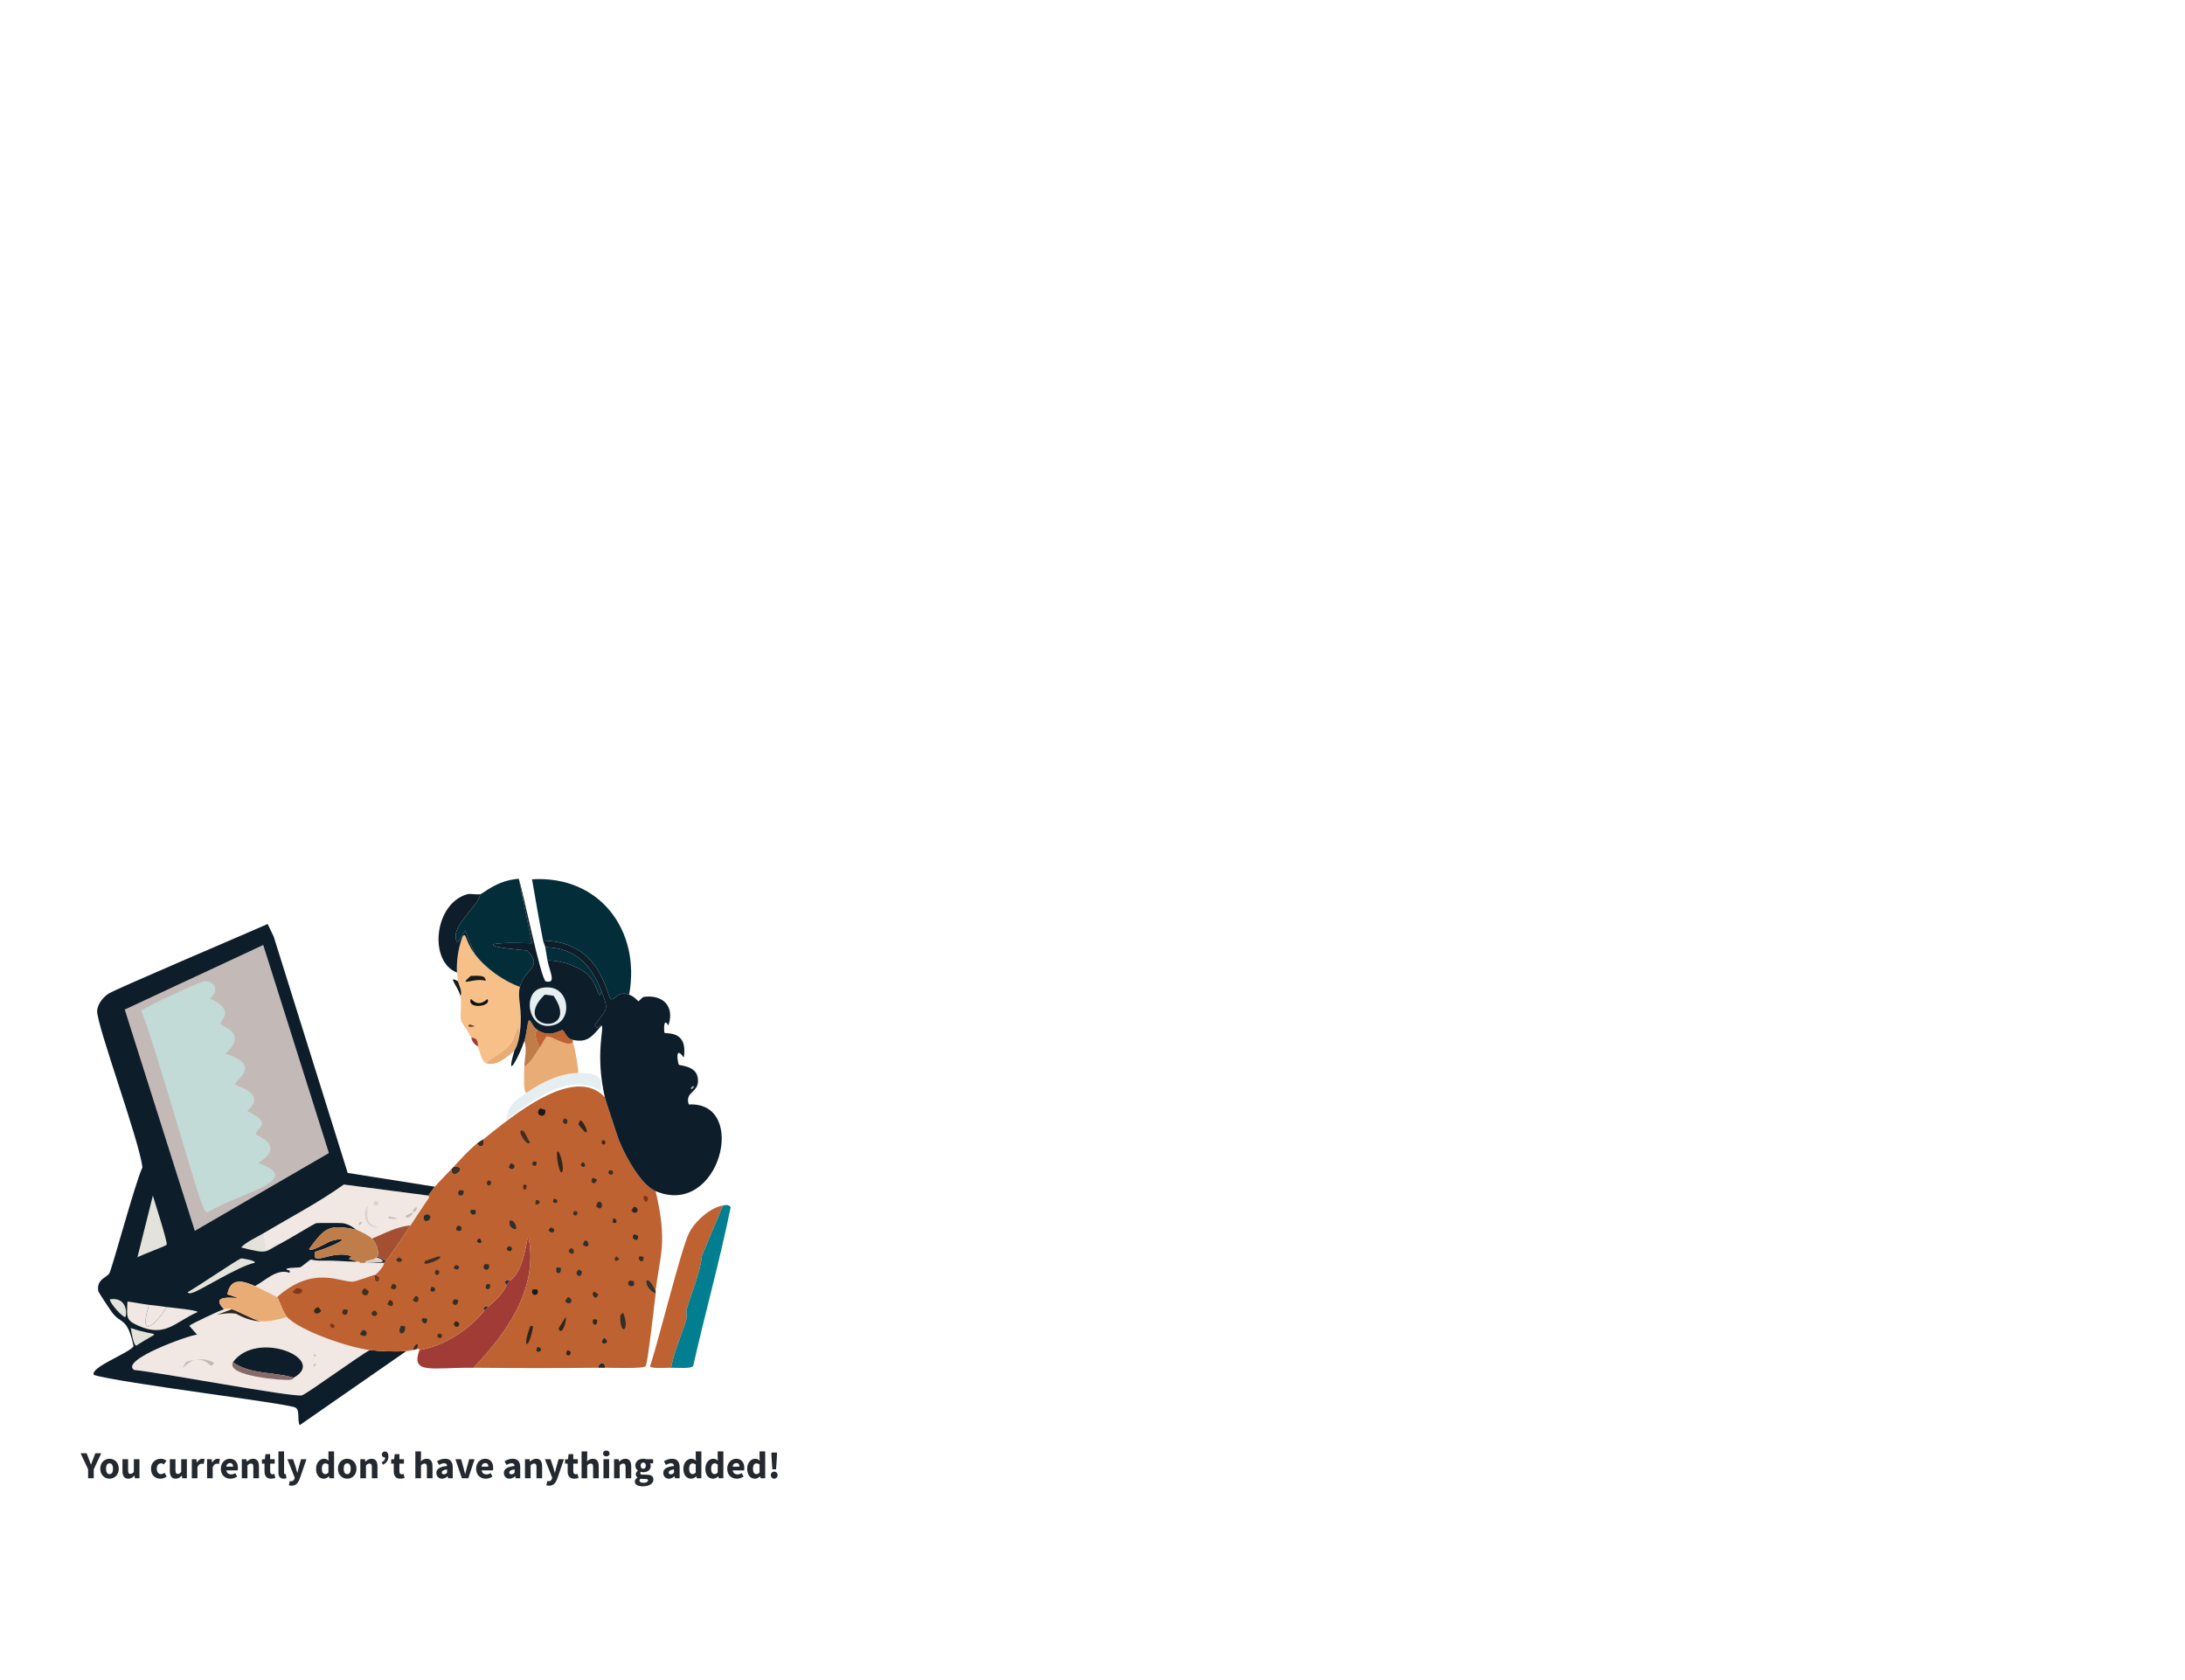<?xml version="1.0" encoding="UTF-8"?>
<svg id="Layer_1" data-name="Layer 1" xmlns="http://www.w3.org/2000/svg" viewBox="0 0 1094.644 841.636">
  <defs>
    <style>
      .cls-1 {
        fill: #3a3132;
      }

      .cls-1, .cls-2, .cls-3, .cls-4, .cls-5, .cls-6, .cls-7, .cls-8, .cls-9, .cls-10, .cls-11, .cls-12, .cls-13, .cls-14, .cls-15, .cls-16, .cls-17, .cls-18, .cls-19, .cls-20, .cls-21, .cls-22, .cls-23, .cls-24, .cls-25, .cls-26, .cls-27, .cls-28, .cls-29, .cls-30, .cls-31, .cls-32, .cls-33 {
        stroke-width: 0px;
      }

      .cls-2 {
        fill: #c2dbd7;
      }

      .cls-3 {
        fill: #393425;
      }

      .cls-4 {
        fill: #2c1d20;
      }

      .cls-5 {
        fill: #0d1d29;
      }

      .cls-6 {
        fill: #2c302f;
      }

      .cls-7 {
        fill: #403021;
      }

      .cls-8 {
        fill: #bf7d49;
      }

      .cls-9 {
        fill: #2a2f25;
      }

      .cls-10 {
        fill: #f1e8e4;
      }

      .cls-11 {
        fill: #e4e3db;
      }

      .cls-12 {
        fill: #be6231;
      }

      .cls-13 {
        fill: #866a6a;
      }

      .cls-14 {
        fill: #9bb4bc;
      }

      .cls-15 {
        fill: #017e90;
      }

      .cls-16 {
        fill: #f6c088;
      }

      .cls-17 {
        fill: #151b19;
      }

      .cls-18 {
        fill: #452615;
      }

      .cls-19 {
        fill: #683e17;
      }

      .cls-20 {
        fill: #252c37;
      }

      .cls-21 {
        fill: #24292f;
      }

      .cls-22 {
        fill: #322f29;
      }

      .cls-23 {
        fill: #a03b35;
      }

      .cls-24 {
        fill: #a54f32;
      }

      .cls-25 {
        fill: #12110c;
      }

      .cls-26 {
        fill: #7e3519;
      }

      .cls-27 {
        fill: #2f261c;
      }

      .cls-28 {
        fill: #1f302c;
      }

      .cls-29 {
        fill: #c3bab8;
      }

      .cls-30 {
        fill: #dbd2ce;
      }

      .cls-31 {
        fill: #e5eef0;
      }

      .cls-32 {
        fill: #eaac75;
      }

      .cls-33 {
        fill: #022d39;
      }
    </style>
  </defs>
  <g>
    <path class="cls-31" d="M289.754,537.505c7.353-.059,12.599.455,11.336,8.847-16.271-9.593-34.809,5.011-47.555,14.93,1.247-8.4,4.329-9.64,10.23-13.824,7.332-5.199,16.818-9.879,25.989-9.953Z"/>
    <g>
      <path class="cls-10" d="M178.608,632.062c.867.016,1.696-.241,1.659.553h12.165c-.223.303.486,1.357-4.424,6.083-.167-.026-.381-.011-.553,0-.563.038-9.13,3.272-10.783,3.318-6.778.19-19.852-8.268-37.878,7.742-.452-.421-9.777-4.958-11.059-5.53,5.381-2.841,10.963-8.986,17.418-6.636v-1.106c-5.685-1.49,4.705-1.465,5.253-1.659-.787,3.252,9.504.689,11.059-3.318,6.185-.178,10.996.44,17.142.553Z"/>
      <path class="cls-1" d="M193.538,631.509c-.648.872-1.06,1.043-1.106,1.106h-12.165c.909-.069,1.864.103,2.765,0,4.773-.547,13.227.237,5.53-2.765.19-.205.537-.517.553-.553q2.212,1.106,4.424,2.212Z"/>
      <path class="cls-11" d="M141.006,622.661c-8.92,4.519-5.975,5.814-20.183,2.212,2.719-2.899,7.704-5.023,11.336-7.189q.691,4.147,1.382,8.294c2.59-1.65,6.316-4.646,7.465-3.318Z"/>
      <path class="cls-10" d="M161.466,631.509c-1.556,4.006-11.847,6.569-11.059,3.318.642-.227,4.926-3.805,5.253-3.871.286-.057,2.179.657,5.806.553Z"/>
      <g>
        <path class="cls-10" d="M116.123,655.839c-13.793,5.262-5.235,1.128,1.935,2.212.65.098,5.616,3.566,12.442,3.871,4.586.205,8.944-.87,13.271-2.212,6.72,7.118,31.333,15.402,41.472,16.589-4.856,2.514-32.002,22.28-34.007,22.672-5.147,1.004-71.471-11.585-84.051-12.718-7.314-4.905,27.438-17.442,31.519-17.695q-1.935-2.212-3.871-4.424c.552-.791,15.787-7.962,17.418-8.294,1.826-.372,2.019-.369,3.871,0Z"/>
        <g>
          <g>
            <path class="cls-5" d="M147.089,690.123c-10.024-3.038-21.559-1.474-30.413-7.742,12.041-16.51,47.7-1.557,30.413,7.742Z"/>
            <path class="cls-13" d="M147.089,690.123c-.151.081.084.871-1.935,1.106-2.741.319-32.12-1.683-28.478-8.847,8.854,6.267,20.389,4.704,30.413,7.742Z"/>
          </g>
          <path class="cls-27" d="M130.5,661.922c-6.825-.305-11.791-3.772-12.442-3.871-7.17-1.084-15.729,3.05-1.935-2.212,2.246.448,10.148,4.903,14.377,6.083Z"/>
          <g>
            <g>
              <path class="cls-29" d="M97.322,681.275c3.528-.678,6.731-.424,9.953,1.382-2.17,4.366-2.146-2.654-9.953-1.382Z"/>
              <path class="cls-29" d="M97.322,681.275c-3.041.495-8.302,7.453-4.147,1.106,1.749-1.026,2.843-.855,4.147-1.106Z"/>
            </g>
            <path class="cls-29" d="M157.872,682.934c.913.092-.504,2.236-.829,1.382-.214-.561.744-1.391.829-1.382Z"/>
            <path class="cls-29" d="M157.319,678.511h.553l.277.277v.553l-.277.277-.277-.277-.277-.277-.277-.277.277-.277Z"/>
          </g>
        </g>
      </g>
      <g>
        <path class="cls-10" d="M214.551,598.884c-.201.284.582.789.553.829-3.246,4.621-6.25,9.411-9.4,14.101-6.915.589-13.046,4.044-19.354,6.636-1.677-1.744-5.423-3.361-7.742-4.424-.656-.3-3.184-2.777-6.912-3.318-.843-.122-12.624-.147-13.271,0-.978.222-14.404,8.426-17.418,9.953-1.149-1.328-4.875,1.668-7.465,3.318q-.691-4.147-1.382-8.294c13.418-8.001,27.35-15.222,40.09-24.331q21.151,2.765,42.302,5.53Z"/>
        <g>
          <path class="cls-30" d="M184.414,603.86c-.955,5.714-.928,9.77,5.53,11.059-6.574.796-8.919-6.406-5.53-11.059Z"/>
          <path class="cls-30" d="M187.732,601.649c3.547.041,1.444,3.776-.829,1.382q.415-.691.829-1.382Z"/>
          <path class="cls-29" d="M206.809,607.178c-.121.141.388,1.339-2.488,2.765-3.059-.849.488-1.282,2.488-2.765Z"/>
          <path class="cls-29" d="M194.92,609.39l4.147.829c-.009.602-6.205.485-4.147-.829Z"/>
          <path class="cls-29" d="M206.809,607.178c.11-.128-.313-.98,1.935-2.765.376,2.816-1.782,2.651-1.935,2.765Z"/>
          <path class="cls-29" d="M180.543,612.155c.353-.105.751-.018.829.277-2.129,2.711-2.039.084-.829-.277Z"/>
        </g>
      </g>
      <path class="cls-30" d="M183.032,632.615c-.563-1.64,3.797-.896,5.53-2.765,7.698,3.002-.757,2.218-5.53,2.765Z"/>
      <g>
        <path class="cls-5" d="M217.868,594.46c-1.049,1.403-2.334,3.033-3.318,4.424q-21.151-2.765-42.302-5.53c-12.74,9.108-26.672,16.329-40.09,24.331-3.632,2.166-8.617,4.29-11.336,7.189,14.208,3.602,11.263,2.307,20.183-2.212,3.014-1.527,16.44-9.731,17.418-9.953.647-.147,12.428-.122,13.271,0,3.728.54,6.256,3.017,6.912,3.318-14.002-3.074-15.908-.973-23.777,9.677,1.268,1.691,9.309-3.62,11.336-4.147,11.209-2.914,2.783,2.102-8.294,5.53-2.095,7.995,8.679-1.406,18.248,2.212-2.909,2.586.288.886,2.488,2.765-6.146-.114-10.957-.731-17.142-.553-3.627.104-5.52-.61-5.806-.553-.327.065-4.611,3.644-5.253,3.871-.549.194-10.938.169-5.253,1.659v1.106c-6.455-2.35-12.037,3.794-17.418,6.636-5.947-2.654-12.303-4.495-13.824,4.147,15.618,4.912-11.91-2.933-1.659,7.465-1.631.332-16.866,7.504-17.418,8.294q1.935,2.212,3.871,4.424c-4.081.253-38.833,12.79-31.519,17.695,12.579,1.133,78.904,13.722,84.051,12.718,2.006-.391,29.151-20.158,34.007-22.672,5.672.664,12.532.816,18.248.553q-26.681,18.524-53.361,37.049c-1.359-2.731.291-7.653-2.212-8.847-4.613-2.201-87.966-12.287-100.916-16.312-1.902-3.932,17.562-10.787,19.907-14.377-3.166-14.595-5.956-10.869-10.506-16.589-.839-1.054-7.086-10.408-7.189-11.059-.934-5.93,4.17-6.618,5.53-8.847,1.448-2.374,12.727-44.648,16.589-53.085-1.291-12.863-23.216-72.044-22.672-78.521.289-3.435,3.024-6.788,5.806-8.571,3.659-2.345,67.753-29.573,79.627-34.837q1.521,3.18,3.041,6.359,18.524,59.167,37.049,118.335,21.842,3.456,43.684,6.912Z"/>
        <g>
          <path class="cls-11" d="M76.586,598.884c.878,3.07,7.489,23.466,6.912,24.607-.36.713-12.926,5.218-14.654,6.359q3.871-15.483,7.742-30.966Z"/>
          <g>
            <path class="cls-10" d="M74.65,653.627c-5.313,17.289,2.868,10.813,8.847,1.106,1.489.209,15.525,1.519,15.483,2.488-11.49,5.214-16.242,12.85-29.584,6.912-6.344-2.823-5.922-4.064-5.53-12.165,3.591.425,7.202,1.235,10.783,1.659Z"/>
            <path class="cls-11" d="M120.823,630.403c.707-.112,8.057,1.179,6.636,2.212-8.08,1.667-27.088,13.89-30.966,14.93-.807.216-1.934.691-2.488-.277,3.797-1.929,25.254-16.619,26.819-16.865Z"/>
            <path class="cls-10" d="M83.498,654.733c-5.979,9.707-14.16,16.183-8.847-1.106,2.954.35,5.902.692,8.847,1.106Z"/>
            <path class="cls-11" d="M65.526,665.24c14.488,5.035,15.615.306,2.765,8.847-1.547-.218-2.505-7.186-2.765-8.847Z"/>
            <path class="cls-11" d="M55.02,650.862c9.386-1.405,8.417,8.54,7.742,8.847-1.013.461-7.633-6.557-7.742-8.847Z"/>
            <g>
              <path class="cls-29" d="M131.882,473.361q16.451,52.117,32.901,104.234-33.593,19.492-67.185,38.984-17.557-55.435-35.113-110.87,34.699-16.174,69.397-32.349Z"/>
              <path class="cls-2" d="M102.022,491.608c6.123-.624,7.768,5.308,3.041,8.571,13.315,5.809,5.142,10.856,5.53,12.718.324,1.558,14.169,4.445,2.212,14.93,19.542,5.894,4.005,13.599,4.977,15.483.46.891,16.341,4.001,6.083,13.271,13.869,6.552,3.789,8.638,4.424,11.612.222,1.039,15.316,5.301,1.106,14.377,23.934,8.79-9.157,14.695-25.16,24.607-1.28.372-2.03-1.526-2.488-2.488-3.158-6.629-24.2-82.125-30.966-98.428,3.597-2.696,29.526-14.479,31.243-14.654Z"/>
            </g>
          </g>
        </g>
      </g>
    </g>
    <g>
      <g>
        <path class="cls-12" d="M362.192,603.86q-5.253,12.58-10.506,25.16c-1.169,9.449-5.139,17.96-7.742,27.095-.302,1.059.303,3.376,0,4.424-2.364,8.174-6.287,16.409-7.742,24.607-4.331.006-10.441.523-10.506-.829,4.497-13.746,15.361-57.889,19.354-66.356,2.785-5.905,10.636-13.077,17.142-14.101Z"/>
        <path class="cls-15" d="M336.203,685.146c1.454-8.198,5.378-16.433,7.742-24.607.303-1.048-.302-3.365,0-4.424,2.603-9.135,6.572-17.646,7.742-27.095q5.253-12.58,10.506-25.16c1.271-.2,2.661-.695,3.871.829-5.418,26.712-12.8,53.026-18.801,79.627-1.385,1.374-6.671.823-11.059.829Z"/>
      </g>
      <path class="cls-24" d="M205.703,613.814c-4.184,6.228-7.621,11.577-12.165,17.695q-2.212-1.106-4.424-2.212c1.087-2.413-.884-6.891-2.765-8.847,6.308-2.591,12.439-6.047,19.354-6.636Z"/>
      <g>
        <path class="cls-23" d="M237.222,685.146c-21.094-.19-31.581,3.484-27.095-8.847,12.459-2.161,24.826-10.128,32.625-19.907q.829-.829,1.659-1.659c3.328-2.978,7.808-6.753,9.4-11.059l1.659-2.212c7.967-5.419,8.081-23.152,9.4-21.289,4.792,25.535-11.016,47.53-27.648,64.974Z"/>
        <g>
          <path class="cls-12" d="M303.025,549.67c.262,1.149,6.298,19.637,7.189,21.842,2.975,7.369,10.73,21.974,18.248,25.16,6.061,25.872,2.205,31.638,0,49.767-5.237-11.17-7.446-1.742,0,1.659-.572,4.626-3.951,34.706-4.977,36.219-.992,1.464-17.58.79-20.46.829.291-3.136-2.885-2.885-3.318,0-20.799.246-41.685.187-62.485,0,16.632-17.444,32.441-39.439,27.648-64.974-1.319-1.863-1.434,15.87-9.4,21.289-.328.223-1.661-.347-2.212.277-.71.804.588,1.841.553,1.935-1.593,4.307-6.072,8.082-9.4,11.059-.088.079-1.205-1.161-2.212.829-.027.054.769.559.553.829-7.799,9.778-20.166,17.746-32.625,19.907-.061.011.229-.745-1.106-.553,1.291-4.436-1.529-2.386-2.212.553-1.817.172-2.765.528-3.318.553-5.716.263-12.576.111-18.248-.553-10.139-1.187-34.753-9.471-41.472-16.589-1.916-2.029-4.139-9.173-4.977-9.953,18.026-16.009,31.1-7.551,37.878-7.742,1.653-.046,10.22-3.28,10.783-3.318.29,7.658,5.51.757.553,0,4.91-4.725,4.201-5.779,4.424-6.083.046-.063.458-.234,1.106-1.106,4.544-6.118,7.982-11.467,12.165-17.695,3.15-4.69,6.154-9.479,9.4-14.101.029-.041-.754-.545-.553-.829.984-1.391,2.269-3.02,3.318-4.424,1.224-1.638,6.28-6.613,8.294-8.847-.338,6.703,9.425-1.885,1.106-1.106,3.963-4.262,7.054-7.861,11.612-11.612,2.361,2.703,3.971.917,3.318-2.212,14.065-11.232,45.426-37.766,60.826-21.013Z"/>
          <g>
            <path class="cls-7" d="M328.462,646.439c-.066.54.067,1.119,0,1.659-7.446-3.401-5.237-12.829,0-1.659Z"/>
            <path class="cls-7" d="M226.163,585.612c.38-.422.761-.736,1.106-1.106,8.319-.779-1.444,7.809-1.106,1.106Z"/>
            <path class="cls-18" d="M238.881,572.894c1.73-1.423,3.074-2.017,3.318-2.212.653,3.129-.957,4.914-3.318,2.212Z"/>
            <path class="cls-27" d="M303.025,685.146c-1.106.015-2.212-.013-3.318,0,.432-2.885,3.609-3.136,3.318,0Z"/>
            <path class="cls-18" d="M209.021,675.746c-.901.129-1.329.47-2.212.553.683-2.939,3.502-4.989,2.212-.553Z"/>
            <path class="cls-27" d="M279.524,576.765c1.117-.039,3.806,10.409,1.659,10.506-1.087.049-3.108-10.455-1.659-10.506Z"/>
            <path class="cls-22" d="M312.149,657.498c3.806,9.314-1.765,12.263-1.382,1.382l1.382-1.382Z"/>
            <path class="cls-27" d="M265.7,664.134q.691.138,1.382.277c-2.011,11.928-5.882,11.786-1.382-.277Z"/>
            <path class="cls-7" d="M261.276,566.259c1.765-.288,3.084,4.76,4.147,5.806-.594,3.27-6.592-5.408-4.147-5.806Z"/>
            <path class="cls-27" d="M283.395,659.71c.702,2.018-2.043,10.077-3.594,5.806q1.797-2.903,3.594-5.806Z"/>
            <path class="cls-27" d="M290.583,561.282c2.046-.537,6.939,12.21-.829,1.935q.415-.968.829-1.935Z"/>
            <path class="cls-7" d="M219.804,629.297c4.29.597-10.422,6.475-6.636,2.212l6.636-2.212Z"/>
            <path class="cls-17" d="M270.677,555.199l2.488.829c.754,5.271-6.327,2.336-2.488-.829Z"/>
            <path class="cls-6" d="M255.194,611.602c2.88-1.826,5.861,7.888.277,2.488q-.138-1.244-.277-2.488Z"/>
            <path class="cls-26" d="M148.471,645.333c5.716-.097,1.919,4.708-1.935,1.935l1.935-1.935Z"/>
            <path class="cls-28" d="M213.721,608.284c5.218.742-2.017,6.68-1.382.829q.691-.415,1.382-.829Z"/>
            <path class="cls-6" d="M201.003,664.134q.968.138,1.935.277c.403,5.344-4.816,4.017-1.935-.277Z"/>
            <path class="cls-7" d="M182.755,645.333l1.935,1.382c-.234,4.584-5.881.912-1.935-1.382Z"/>
            <path class="cls-27" d="M159.531,654.733q.691.968,1.382,1.935c-2.516,3.291-5.893-.588-1.382-1.935Z"/>
            <path class="cls-22" d="M299.431,602.202c3.361-1.515,2.566,5.953-.829,1.935q.415-.968.829-1.935Z"/>
            <path class="cls-6" d="M315.467,641.462q.968.138,1.935.277c1.886,4.05-4.922,2.848-1.935-.277Z"/>
            <path class="cls-26" d="M187.455,638.697c.172-.011.386-.026.553,0,4.957.757-.263,7.658-.553,0Z"/>
            <path class="cls-6" d="M181.649,666.346c2.972-.596,2.799,5.038-1.382,1.935l1.382-1.935Z"/>
            <path class="cls-17" d="M266.806,645.886h2.212c2.104,3.087-3.639,4.263-2.212,0Z"/>
            <path class="cls-6" d="M284.501,649.756c3.744,1.08.774,5.093-1.382,1.935q.691-.968,1.382-1.935Z"/>
            <path class="cls-27" d="M317.679,604.413c3.744,1.08.774,5.093-1.382,1.935q.691-.968,1.382-1.935Z"/>
            <path class="cls-6" d="M243.028,633.168l1.935.277c.852,4.456-4.639,2.439-1.935-.277Z"/>
            <path class="cls-22" d="M227.545,650.862q.968.138,1.935.277c.522,4.108-4.58,2.584-1.935-.277Z"/>
            <path class="cls-7" d="M194.92,651.415c2.543-.939,3.049,5.014-.829,1.935q.415-.968.829-1.935Z"/>
            <path class="cls-6" d="M292.795,621.555c2.543-.939,3.049,5.014-.829,1.935l.829-1.935Z"/>
            <path class="cls-7" d="M172.249,655.839q.968.138,1.935.277c.522,4.108-4.58,2.584-1.935-.277Z"/>
            <path class="cls-6" d="M230.31,596.119q.968.138,1.935.277c.522,4.108-4.58,2.584-1.935-.277Z"/>
            <path class="cls-7" d="M208.191,649.203c2.56-.125,1.412,5.331-1.382,1.935q.691-.968,1.382-1.935Z"/>
            <path class="cls-28" d="M317.679,618.237q.968.415,1.935.829c.646,3.714-4.276,1.71-1.935-.829Z"/>
            <path class="cls-7" d="M196.579,643.121c3.598.018,1.655,4.509-.829,1.935q.415-.968.829-1.935Z"/>
            <path class="cls-9" d="M255.747,582.848c3.598.018,1.655,4.509-.829,1.935q.415-.968.829-1.935Z"/>
            <path class="cls-6" d="M290.03,635.932l1.382.829c.415,4.584-4.787,1.561-1.382-.829Z"/>
            <path class="cls-6" d="M278.971,634.826q.968.138,1.935.277c.71,3.877-3.421,3.322-1.935-.277Z"/>
            <path class="cls-22" d="M229.757,613.814l1.382.829c1.042,3.478-5.209,1.898-1.382-.829Z"/>
            <path class="cls-22" d="M297.772,646.992l1.935,1.382c-1.079,4.194-4.232-.642-1.935-1.382Z"/>
            <path class="cls-22" d="M212.062,660.263q.968.138,1.935.277c.097,5.209-4.389.459-1.935-.277Z"/>
            <path class="cls-7" d="M187.732,656.392c3.792,2.98-2.522,4.154-1.382.829l1.382-.829Z"/>
            <path class="cls-22" d="M297.219,590.036l1.935.829c-1.667,4.267-4.112.018-1.935-.829Z"/>
            <path class="cls-7" d="M285.607,625.426c2.883-.909,2.374,5.169-.829,1.382q.415-.691.829-1.382Z"/>
            <path class="cls-27" d="M228.098,661.922c3.889.092,1.107,5.071-.829,1.382l.829-1.382Z"/>
            <path class="cls-28" d="M235.84,606.072h2.212c1.591,3.211-3.332,3.031-2.212,0Z"/>
            <path class="cls-27" d="M297.219,660.816q.968.138,1.935.277c.322,3.735-3.103,2.944-1.935-.277Z"/>
            <path class="cls-9" d="M275.653,614.92c3.777.183,1.41,4.419-.829,1.382l.829-1.382Z"/>
            <path class="cls-26" d="M323.208,598.884q.691.415,1.382.829c.033,5.337-3.82-.237-1.382-.829Z"/>
            <path class="cls-22" d="M282.842,560.176l1.382.829c.521,3.763-3.914,1.475-1.382-.829Z"/>
            <path class="cls-22" d="M320.443,629.297q.968.138,1.935.277c.285,4.636-3.662,1.006-1.935-.277Z"/>
            <path class="cls-9" d="M254.641,624.32c3.643-.041,1.075,4.385-.829,1.382l.829-1.382Z"/>
            <path class="cls-22" d="M244.134,643.121q.691.138,1.382.277c.408,4.095-3.858,2.353-1.382-.277Z"/>
            <path class="cls-7" d="M218.698,635.932l1.382.829c-.041,3.547-3.776,1.444-1.382-.829Z"/>
            <path class="cls-22" d="M228.098,633.721c3.547.041,1.444,3.776-.829,1.382l.829-1.382Z"/>
            <path class="cls-27" d="M284.501,676.299q.691.415,1.382.829c-.041,3.547-3.776,1.444-1.382-.829Z"/>
            <path class="cls-7" d="M199.897,629.85l1.382.829c.621,2.793-5.09.998-1.382-.829Z"/>
            <path class="cls-28" d="M302.749,670.216l1.382,1.382c.078,2.318-4.581,1.719-1.382-1.382Z"/>
            <path class="cls-7" d="M244.687,591.142q.691.415,1.382.829c-.041,3.547-3.776,1.444-1.382-.829Z"/>
            <path class="cls-6" d="M215.933,644.78c3.04-.663,2.555,3.392-.277,1.935q.138-.968.277-1.935Z"/>
            <path class="cls-22" d="M305.514,586.165l1.382.277c1.381,3.272-3.929,1.974-1.382-.277Z"/>
            <path class="cls-28" d="M269.571,674.64q.691.415,1.382.829c.58,2.546-4.074,2.143-1.382-.829Z"/>
            <path class="cls-7" d="M219.804,668.004l1.382.277c1.381,3.272-3.929,1.974-1.382-.277Z"/>
            <path class="cls-7" d="M287.819,606.625q.691.138,1.382.277c.639,3.5-3.691,1.74-1.382-.277Z"/>
            <path class="cls-26" d="M165.613,663.028c3.243.016,2.175,3.894-.277,1.382l.277-1.382Z"/>
            <path class="cls-22" d="M267.359,581.742q.691.138,1.382.277c.639,3.5-3.691,1.74-1.382-.277Z"/>
            <path class="cls-3" d="M268.465,601.096c3.942.244.678,3.389-.277,1.935q.138-.968.277-1.935Z"/>
            <path class="cls-27" d="M239.711,620.449c1.883-.392,2.088,4.084-.829,1.382q.415-.691.829-1.382Z"/>
            <path class="cls-9" d="M291.689,582.295c1.883-.392,2.088,4.084-.829,1.382q.415-.691.829-1.382Z"/>
            <path class="cls-7" d="M262.382,593.354l1.382.277c.363,3.416-2.465,2.85-1.382-.277Z"/>
            <path class="cls-9" d="M307.172,610.496c1.369-.97,3.142,3.082-.277,1.935q.138-.968.277-1.935Z"/>
            <path class="cls-22" d="M277.312,600.543c3.254-.115,1.722,3.607-.277,1.382q.138-.691.277-1.382Z"/>
            <path class="cls-18" d="M301.643,571.235c3.019-.33,1.483,3.657-.277,1.382q.138-.691.277-1.382Z"/>
            <path class="cls-7" d="M308.831,629.297l1.382,1.382c-1.673,1.913-3.355.417-1.382-1.382Z"/>
            <g>
              <path class="cls-20" d="M255.47,641.462l-1.659,2.212c.035-.094-1.263-1.131-.553-1.935.551-.624,1.884-.054,2.212-.277Z"/>
              <path class="cls-4" d="M244.411,654.733q-.829.829-1.659,1.659c.216-.271-.58-.776-.553-.829,1.007-1.991,2.124-.751,2.212-.829Z"/>
            </g>
          </g>
        </g>
      </g>
      <g>
        <path class="cls-32" d="M127.735,644.227c1.282.572,10.607,5.108,11.059,5.53.837.78,3.061,7.924,4.977,9.953-4.327,1.342-8.685,2.417-13.271,2.212-4.229-1.18-12.131-5.635-14.377-6.083-1.851-.369-2.045-.372-3.871,0-10.251-10.398,17.277-2.553,1.659-7.465,1.521-8.642,7.877-6.801,13.824-4.147Z"/>
        <path class="cls-8" d="M178.608,616.026c2.318,1.062,6.065,2.68,7.742,4.424,1.881,1.956,3.852,6.434,2.765,8.847-.016.036-.363.348-.553.553-1.732,1.869-6.092,1.125-5.53,2.765-.901.103-1.856-.069-2.765,0,.037-.794-.792-.537-1.659-.553-2.2-1.878-5.397-.179-2.488-2.765-9.569-3.618-20.343,5.783-18.248-2.212,11.078-3.428,19.504-8.444,8.294-5.53-2.027.527-10.068,5.838-11.336,4.147,7.87-10.649,9.776-12.751,23.777-9.677Z"/>
        <g>
          <path class="cls-32" d="M260.447,517.045c-.888,6.868-2.626,8.931-2.765,9.4-4.016,3.232-8.83,7.936-14.377,6.083,4.016-3.582,9.512-5.647,12.718-10.23,2.084-2.979,3.34-11.643,4.424-5.253Z"/>
          <g>
            <path class="cls-32" d="M286.989,522.021c1.057,2.829,2.582,11.852,2.765,15.483-9.171.074-18.657,4.755-25.989,9.953-1.654-.377-1.235-8.031-1.106-13.271,3.129-1.282,5.833-6.782,7.742-9.4.763-1.047,2.939-5.321,3.594-5.53,1.95-.623,10.829,5.818,12.995,2.765Z"/>
            <path class="cls-8" d="M269.294,515.939c-2.223,1.177-.225,6.839,1.106,8.847-1.908,2.618-4.613,8.118-7.742,9.4.096-3.875,1.525-8.76,0-12.718,1.381-4.275,1.571-10.376,2.488-10.506,1.887,1.735,1.632,3.312,4.147,4.977Z"/>
            <path class="cls-12" d="M286.989,520.915c.043.381-.081.889,0,1.106-2.166,3.053-11.045-3.388-12.995-2.765-.655.209-2.832,4.483-3.594,5.53-1.331-2.009-3.329-7.67-1.106-8.847,6.274,4.151,11.719-.173,12.442,0,1.085.26,1.774,4.206,5.253,4.977Z"/>
          </g>
          <g>
            <path class="cls-16" d="M237.775,477.784c5.354,7.166,14.264,13.563,22.672,16.589-1.5,6.413,1.569,10.541,0,22.672-1.083-6.39-2.34,2.274-4.424,5.253-3.206,4.582-8.703,6.648-12.718,10.23-2.059-1.114-3.103-6.181-3.871-8.294-.108-.297.744-4.547-3.318-4.424-3.308-5.965-4.862-7.56-4.977-8.018-.936-3.735.406-8.639-.553-12.995,1.433-1.46-.855-5.62-1.106-7.189-.059-.366-.542-4.201-.553-4.424-.302-6.025.72-12.325,2.765-17.971,2.128-2.584.976,1.736,6.083,8.571Z"/>
            <g>
              <path class="cls-17" d="M229.481,491.608c.251,1.568,2.539,5.728,1.106,7.189-.976-4.436-7.001-10.746-1.106-7.189Z"/>
              <path class="cls-23" d="M239.434,524.233c-3.114-1.865-3.184-4.182-3.318-4.424,4.062-.123,3.21,4.126,3.318,4.424Z"/>
              <path class="cls-17" d="M235.84,488.844c3.01.099,7.499-.812,7.465,2.488-5.856-1.898-14.401,3.611-7.465-2.488Z"/>
              <path class="cls-25" d="M235.84,500.456c.377-.283,3.287,4.706,8.294,0,2.662,3.729-10.258,5.344-8.294,0Z"/>
              <path class="cls-19" d="M235.287,513.174l2.488.829c-.019.389-4.846.815-2.488-.829Z"/>
            </g>
          </g>
        </g>
      </g>
      <g>
        <g>
          <path class="cls-5" d="M315.19,498.244c2.656.956,4.413,3.318,4.7,3.318.177,0,1.882-2.099,2.765-2.212,9.57-1.22,15.48,4.86,12.165,14.377-2.612-4.789-2.153,3.286-1.935,3.594.58.822,11.906-1.671,9.677,12.442-4.781-6.762-2.866,3.151-2.488,3.594.386.452,8.271.478,9.4,6.083,1.64,8.139-6.669,6.886-4.424,13.824,30.246-1.662,15.57,57.036-16.589,43.408-7.518-3.186-15.273-17.791-18.248-25.16-.89-2.205-6.927-20.693-7.189-21.842-5.027-22.082-.091-35.04-1.659-35.943-1.129-.65-2.011,2.787-3.318-.277,6.402-8.654,6.851-7.561,3.318-16.865-5.091-13.406-13.225-21.728-28.201-22.119-.17-.841-.942-2.482-1.106-3.318,29.565.537,31.789,28.292,34.007,29.307,1.836.84,3.249-4.326,9.124-2.212Z"/>
          <path class="cls-14" d="M346.986,544.14c.353-.105.751-.018.829.277-2.129,2.711-2.039.084-.829-.277Z"/>
        </g>
        <g>
          <path class="cls-33" d="M315.19,498.244c-5.875-2.114-7.288,3.052-9.124,2.212-2.218-1.015-4.442-28.77-34.007-29.307-2.001-10.197-3.745-20.453-5.53-30.69,33.965-2.058,54.569,25.72,48.661,57.785Z"/>
          <path class="cls-33" d="M259.894,440.183q3.318,16.174,6.636,32.349c-23.855-.871-27.278,1.508-2.488,3.594,8.623,8.311-1.503,9.311-3.594,18.248-8.407-3.026-17.318-9.423-22.672-16.589q-2.35-5.806-4.7-11.612l-3.871,6.083c-4.934-7.689,10.957-18.261,11.336-24.331,1.967-.481,7.947-6.804,19.354-7.742Z"/>
          <path class="cls-5" d="M240.54,447.924c-.379,6.069-16.27,16.642-11.336,24.331l3.871-6.083q2.35,5.806,4.7,11.612c-5.106-6.835-3.955-11.155-6.083-8.571-2.045,5.647-3.067,11.947-2.765,17.971-14.346-5.511-11.5-34.651,5.253-39.261,1.393-.384,4.834.373,6.359,0Z"/>
          <path class="cls-33" d="M301.366,496.585c-1.513,5.436-1.562-2.114-5.53-6.912-4.466-5.4-14.661-8.618-21.566-8.571-.416-2.172-.669-4.469-1.106-6.636,14.976.391,23.11,8.713,28.201,22.119Z"/>
          <g>
            <path class="cls-5" d="M274.271,481.102c6.905-.047,17.099,3.171,21.566,8.571,3.968,4.798,4.017,12.348,5.53,6.912,3.534,9.304,3.084,8.211-3.318,16.865,1.307,3.064,2.189-.374,3.318.277-4.437,5.089-6.881,8.849-14.377,7.189-3.479-.771-4.169-4.716-5.253-4.977-.723-.173-6.168,4.151-12.442,0-2.515-1.665-2.261-3.241-4.147-4.977-.917.131-1.107,6.231-2.488,10.506-2.301,7.122-9.845,21.467-4.977,4.977.139-.47,1.877-2.532,2.765-9.4,1.569-12.131-1.5-16.259,0-22.672,2.091-8.937,12.218-9.937,3.594-18.248-24.789-2.087-21.366-4.465,2.488-3.594q-3.318-16.174-6.636-32.349c1.996,5.751,11.05,50.489,13.548,51.426,5.505,1.314,1.909-4.866.829-10.506Z"/>
            <g>
              <path class="cls-31" d="M271.23,494.926c13.778-3.018,16.059,15.04,7.189,18.248-13.762,4.976-17.354-16.021-7.189-18.248Z"/>
              <path class="cls-5" d="M272.889,498.244q2.212.277,4.424.553c14.108,20.563-22.234,16.985-4.424-.553Z"/>
            </g>
          </g>
        </g>
      </g>
    </g>
  </g>
  <g>
    <path class="cls-21" d="M44.133,736.026l-3.772-8.055h3.027l1.118,2.876c.335.939.662,1.806,1.019,2.775h.077c.357-.97.714-1.837,1.057-2.775l1.119-2.876h2.957l-3.772,8.055v4.466h-2.831v-4.466Z"/>
    <path class="cls-21" d="M50.226,735.73c0-3.169,2.231-5,4.643-5s4.643,1.831,4.643,5c0,3.161-2.231,4.992-4.643,4.992s-4.643-1.831-4.643-4.992ZM56.617,735.73c0-1.649-.581-2.721-1.748-2.721s-1.748,1.071-1.748,2.721.581,2.713,1.748,2.713,1.748-1.063,1.748-2.713Z"/>
    <path class="cls-21" d="M61.353,736.878v-5.917h2.824v5.556c0,1.371.368,1.801,1.184,1.801.71,0,1.143-.299,1.694-1.049v-6.308h2.824v9.531h-2.304l-.204-1.322h-.07c-.795.949-1.693,1.553-2.992,1.553-2.073,0-2.957-1.462-2.957-3.845Z"/>
    <path class="cls-21" d="M75.646,735.73c0-3.169,2.333-5,4.966-5,1.173,0,2.075.418,2.785,1.026l-1.334,1.815c-.457-.387-.838-.562-1.292-.562-1.358,0-2.231,1.071-2.231,2.721s.909,2.713,2.135,2.713c.626,0,1.225-.31,1.72-.702l1.105,1.847c-.927.818-2.109,1.135-3.142,1.135-2.66,0-4.713-1.831-4.713-4.992Z"/>
    <path class="cls-21" d="M85.083,736.878v-5.917h2.824v5.556c0,1.371.368,1.801,1.184,1.801.71,0,1.143-.299,1.694-1.049v-6.308h2.824v9.531h-2.304l-.204-1.322h-.07c-.795.949-1.693,1.553-2.992,1.553-2.073,0-2.957-1.462-2.957-3.845Z"/>
    <path class="cls-21" d="M96.087,730.961h2.304l.203,1.666h.07c.694-1.272,1.736-1.897,2.708-1.897.545,0,.861.07,1.137.192l-.471,2.438c-.339-.084-.619-.154-1.028-.154-.719,0-1.591.464-2.099,1.763v5.523h-2.824v-9.531Z"/>
    <path class="cls-21" d="M103.734,730.961h2.304l.203,1.666h.07c.694-1.272,1.736-1.897,2.708-1.897.545,0,.861.07,1.137.192l-.471,2.438c-.339-.084-.619-.154-1.028-.154-.719,0-1.591.464-2.099,1.763v5.523h-2.824v-9.531Z"/>
    <path class="cls-21" d="M110.635,735.73c0-3.092,2.206-5,4.496-5,2.715,0,4.06,1.974,4.06,4.575,0,.508-.064,1.017-.118,1.247h-5.702c.253,1.383,1.2,2.018,2.472,2.018.721,0,1.369-.219,2.061-.624l.934,1.703c-.977.676-2.252,1.073-3.381,1.073-2.717,0-4.821-1.838-4.821-4.992ZM116.778,734.685c0-1.048-.456-1.803-1.583-1.803-.893,0-1.663.599-1.855,1.803h3.438Z"/>
    <path class="cls-21" d="M121.142,730.961h2.304l.203,1.207h.07c.802-.77,1.763-1.438,3.062-1.438,2.072,0,2.956,1.463,2.956,3.845v5.917h-2.824v-5.556c0-1.371-.369-1.8-1.184-1.8-.71,0-1.143.329-1.764.926v6.43h-2.824v-9.531Z"/>
    <path class="cls-21" d="M132.515,737.027v-3.851h-1.302v-2.107l1.46-.108.33-2.531h2.335v2.531h2.285v2.216h-2.285v3.816c0,1.08.491,1.514,1.234,1.514.314,0,.655-.09.906-.181l.445,2.051c-.506.16-1.193.346-2.118.346-2.356,0-3.291-1.487-3.291-3.695Z"/>
    <path class="cls-21" d="M139.492,737.53v-10.497h2.824v10.612c0,.606.28.798.511.798.108,0,.185,0,.346-.038l.337,2.082c-.312.134-.775.235-1.417.235-1.938,0-2.6-1.264-2.6-3.192Z"/>
    <path class="cls-21" d="M144.698,744.026l.502-2.152c.176.046.436.122.642.122.931,0,1.421-.513,1.667-1.251l.143-.497-3.677-9.287h2.837l1.362,4.102c.276.863.502,1.768.752,2.7h.077c.212-.901.425-1.806.662-2.7l1.157-4.102h2.704l-3.309,9.635c-.904,2.387-1.921,3.623-4.162,3.623-.592,0-.97-.077-1.358-.192Z"/>
    <path class="cls-21" d="M158.351,735.73c0-3.117,1.945-5,3.952-5,1.051,0,1.693.392,2.337.994l-.102-1.443v-3.248h2.824v13.459h-2.305l-.203-.944h-.07c-.673.673-1.615,1.175-2.535,1.175-2.369,0-3.898-1.881-3.898-4.992ZM164.538,737.557v-3.913c-.499-.447-1.06-.604-1.577-.604-.915,0-1.717.845-1.717,2.657,0,1.871.646,2.714,1.739,2.714.602,0,1.087-.229,1.555-.855Z"/>
    <path class="cls-21" d="M169.297,735.73c0-3.169,2.231-5,4.643-5s4.643,1.831,4.643,5c0,3.161-2.231,4.992-4.643,4.992s-4.643-1.831-4.643-4.992ZM175.688,735.73c0-1.649-.58-2.721-1.748-2.721s-1.749,1.071-1.749,2.721.581,2.713,1.749,2.713,1.748-1.063,1.748-2.713Z"/>
    <path class="cls-21" d="M180.515,730.961h2.304l.203,1.207h.07c.802-.77,1.763-1.438,3.062-1.438,2.072,0,2.956,1.463,2.956,3.845v5.917h-2.824v-5.556c0-1.371-.368-1.8-1.184-1.8-.709,0-1.144.329-1.765.926v6.43h-2.823v-9.531Z"/>
    <path class="cls-21" d="M191.238,732.492c1.155-.565,1.736-1.306,1.736-2.445l-.076-1.657.929,1.284c-.287.231-.649.411-1.038.411-.814,0-1.476-.54-1.476-1.406,0-.96.617-1.57,1.476-1.57,1.183,0,1.807.922,1.807,2.507,0,1.812-.893,3.203-2.733,4.109l-.624-1.232Z"/>
    <path class="cls-21" d="M197.267,737.027v-3.851h-1.302v-2.107l1.46-.108.33-2.531h2.336v2.531h2.284v2.216h-2.284v3.816c0,1.08.49,1.514,1.233,1.514.315,0,.655-.09.906-.181l.445,2.051c-.506.16-1.193.346-2.118.346-2.356,0-3.291-1.487-3.291-3.695Z"/>
    <path class="cls-21" d="M208.088,727.033h2.823v3.288l-.126,1.727c.714-.65,1.643-1.317,2.942-1.317,2.072,0,2.956,1.463,2.956,3.845v5.917h-2.824v-5.556c0-1.371-.368-1.8-1.184-1.8-.709,0-1.144.329-1.765.926v6.43h-2.823v-13.459Z"/>
    <path class="cls-21" d="M218.621,737.848c0-2.008,1.598-3.095,5.367-3.493-.057-.833-.473-1.377-1.507-1.377-.8,0-1.598.336-2.522.86l-1.004-1.853c1.21-.739,2.572-1.255,4.071-1.255,2.437,0,3.786,1.393,3.786,4.312v5.449h-2.305l-.203-.977h-.07c-.802.705-1.701,1.207-2.772,1.207-1.738,0-2.841-1.269-2.841-2.874ZM223.988,737.722v-1.664c-2.008.271-2.663.845-2.663,1.565,0,.614.422.915,1.093.915.64,0,1.069-.316,1.57-.816Z"/>
    <path class="cls-21" d="M228.172,730.961h2.838l1.24,4.499c.244.947.495,1.933.738,2.93h.077c.244-.997.495-1.982.739-2.93l1.24-4.499h2.704l-3.109,9.531h-3.256l-3.212-9.531Z"/>
    <path class="cls-21" d="M238.526,735.73c0-3.092,2.206-5,4.495-5,2.715,0,4.06,1.974,4.06,4.575,0,.508-.064,1.017-.117,1.247h-5.702c.253,1.383,1.2,2.018,2.472,2.018.722,0,1.37-.219,2.062-.624l.934,1.703c-.977.676-2.251,1.073-3.382,1.073-2.717,0-4.82-1.838-4.82-4.992ZM244.669,734.685c0-1.048-.456-1.803-1.584-1.803-.893,0-1.663.599-1.855,1.803h3.438Z"/>
    <path class="cls-21" d="M252.437,737.848c0-2.008,1.598-3.095,5.367-3.493-.057-.833-.473-1.377-1.507-1.377-.8,0-1.598.336-2.522.86l-1.004-1.853c1.21-.739,2.572-1.255,4.071-1.255,2.437,0,3.786,1.393,3.786,4.312v5.449h-2.305l-.203-.977h-.07c-.802.705-1.701,1.207-2.772,1.207-1.738,0-2.841-1.269-2.841-2.874ZM257.804,737.722v-1.664c-2.008.271-2.663.845-2.663,1.565,0,.614.422.915,1.093.915.64,0,1.069-.316,1.57-.816Z"/>
    <path class="cls-21" d="M263.002,730.961h2.304l.203,1.207h.07c.802-.77,1.763-1.438,3.062-1.438,2.072,0,2.956,1.463,2.956,3.845v5.917h-2.824v-5.556c0-1.371-.368-1.8-1.184-1.8-.709,0-1.144.329-1.765.926v6.43h-2.823v-9.531Z"/>
    <path class="cls-21" d="M273.703,744.026l.502-2.152c.176.046.436.122.642.122.932,0,1.422-.513,1.668-1.251l.142-.497-3.677-9.287h2.838l1.362,4.102c.275.863.501,1.768.752,2.7h.077c.212-.901.425-1.806.662-2.7l1.156-4.102h2.704l-3.309,9.635c-.904,2.387-1.921,3.623-4.161,3.623-.592,0-.97-.077-1.358-.192Z"/>
    <path class="cls-21" d="M284.385,737.027v-3.851h-1.302v-2.107l1.46-.108.33-2.531h2.336v2.531h2.284v2.216h-2.284v3.816c0,1.08.49,1.514,1.233,1.514.315,0,.655-.09.906-.181l.445,2.051c-.506.16-1.193.346-2.118.346-2.356,0-3.291-1.487-3.291-3.695Z"/>
    <path class="cls-21" d="M291.362,727.033h2.823v3.288l-.126,1.727c.714-.65,1.643-1.317,2.942-1.317,2.072,0,2.956,1.463,2.956,3.845v5.917h-2.824v-5.556c0-1.371-.368-1.8-1.184-1.8-.709,0-1.143.329-1.765.926v6.43h-2.823v-13.459Z"/>
    <path class="cls-21" d="M302.114,728.091c0-.866.688-1.477,1.635-1.477s1.635.61,1.635,1.477c0,.859-.688,1.477-1.635,1.477s-1.635-.617-1.635-1.477ZM302.334,730.961h2.823v9.531h-2.823v-9.531Z"/>
    <path class="cls-21" d="M307.637,730.961h2.304l.203,1.207h.07c.802-.77,1.763-1.438,3.062-1.438,2.072,0,2.956,1.463,2.956,3.845v5.917h-2.824v-5.556c0-1.371-.368-1.8-1.184-1.8-.709,0-1.144.329-1.765.926v6.43h-2.823v-9.531Z"/>
    <path class="cls-21" d="M318.041,742.128c0-.791.475-1.43,1.352-1.918v-.077c-.492-.332-.87-.832-.87-1.618,0-.688.457-1.358,1.062-1.785v-.077c-.671-.468-1.279-1.358-1.279-2.473,0-2.287,1.89-3.449,3.942-3.449.53,0,1.048.084,1.476.231h3.485v2.058h-1.532c.179.285.323.757.323,1.256,0,2.192-1.668,3.203-3.752,3.203-.349,0-.741-.059-1.164-.185-.232.203-.332.373-.332.709,0,.471.384.698,1.426.698h1.546c2.337,0,3.639.717,3.639,2.423,0,1.98-2.063,3.422-5.334,3.422-2.217,0-3.987-.721-3.987-2.416ZM324.658,741.603c0-.601-.515-.738-1.452-.738h-.99c-.653,0-1.025-.038-1.335-.122-.352.298-.516.592-.516.935,0,.723.836,1.093,2.113,1.093,1.272,0,2.18-.508,2.18-1.168ZM323.549,734.179c0-1.016-.551-1.55-1.301-1.55s-1.302.531-1.302,1.55c0,1.044.558,1.588,1.302,1.588.743,0,1.301-.544,1.301-1.588Z"/>
    <path class="cls-21" d="M332.292,737.848c0-2.008,1.598-3.095,5.367-3.493-.057-.833-.473-1.377-1.507-1.377-.8,0-1.598.336-2.522.86l-1.004-1.853c1.21-.739,2.572-1.255,4.071-1.255,2.437,0,3.786,1.393,3.786,4.312v5.449h-2.305l-.203-.977h-.07c-.802.705-1.701,1.207-2.772,1.207-1.738,0-2.841-1.269-2.841-2.874ZM337.659,737.722v-1.664c-2.008.271-2.663.845-2.663,1.565,0,.614.422.915,1.093.915.64,0,1.069-.316,1.57-.816Z"/>
    <path class="cls-21" d="M342.366,735.73c0-3.117,1.945-5,3.952-5,1.051,0,1.693.392,2.337.994l-.102-1.443v-3.248h2.824v13.459h-2.305l-.203-.944h-.07c-.673.673-1.615,1.175-2.535,1.175-2.369,0-3.898-1.881-3.898-4.992ZM348.553,737.557v-3.913c-.499-.447-1.06-.604-1.577-.604-.915,0-1.717.845-1.717,2.657,0,1.871.646,2.714,1.739,2.714.602,0,1.087-.229,1.555-.855Z"/>
    <path class="cls-21" d="M353.376,735.73c0-3.117,1.945-5,3.952-5,1.051,0,1.693.392,2.337.994l-.102-1.443v-3.248h2.824v13.459h-2.305l-.203-.944h-.07c-.673.673-1.615,1.175-2.535,1.175-2.369,0-3.898-1.881-3.898-4.992ZM359.563,737.557v-3.913c-.499-.447-1.06-.604-1.577-.604-.915,0-1.717.845-1.717,2.657,0,1.871.646,2.714,1.739,2.714.602,0,1.087-.229,1.555-.855Z"/>
    <path class="cls-21" d="M364.322,735.73c0-3.092,2.206-5,4.495-5,2.715,0,4.06,1.974,4.06,4.575,0,.508-.064,1.017-.117,1.247h-5.702c.253,1.383,1.2,2.018,2.472,2.018.722,0,1.37-.219,2.062-.624l.934,1.703c-.977.676-2.251,1.073-3.381,1.073-2.718,0-4.821-1.838-4.821-4.992ZM370.465,734.685c0-1.048-.456-1.803-1.584-1.803-.893,0-1.663.599-1.855,1.803h3.438Z"/>
    <path class="cls-21" d="M374.339,735.73c0-3.117,1.945-5,3.952-5,1.051,0,1.693.392,2.337.994l-.102-1.443v-3.248h2.824v13.459h-2.305l-.203-.944h-.07c-.673.673-1.615,1.175-2.535,1.175-2.369,0-3.898-1.881-3.898-4.992ZM380.526,737.557v-3.913c-.499-.447-1.06-.604-1.577-.604-.915,0-1.717.845-1.717,2.657,0,1.871.646,2.714,1.739,2.714.602,0,1.087-.229,1.555-.855Z"/>
    <path class="cls-21" d="M386.159,738.948c0-1.006.727-1.781,1.705-1.781s1.705.775,1.705,1.781c0,.999-.727,1.774-1.705,1.774s-1.705-.775-1.705-1.774ZM386.544,730.173l-.095-2.552h2.83l-.095,2.552-.394,5.875h-1.853l-.394-5.875Z"/>
  </g>
</svg>